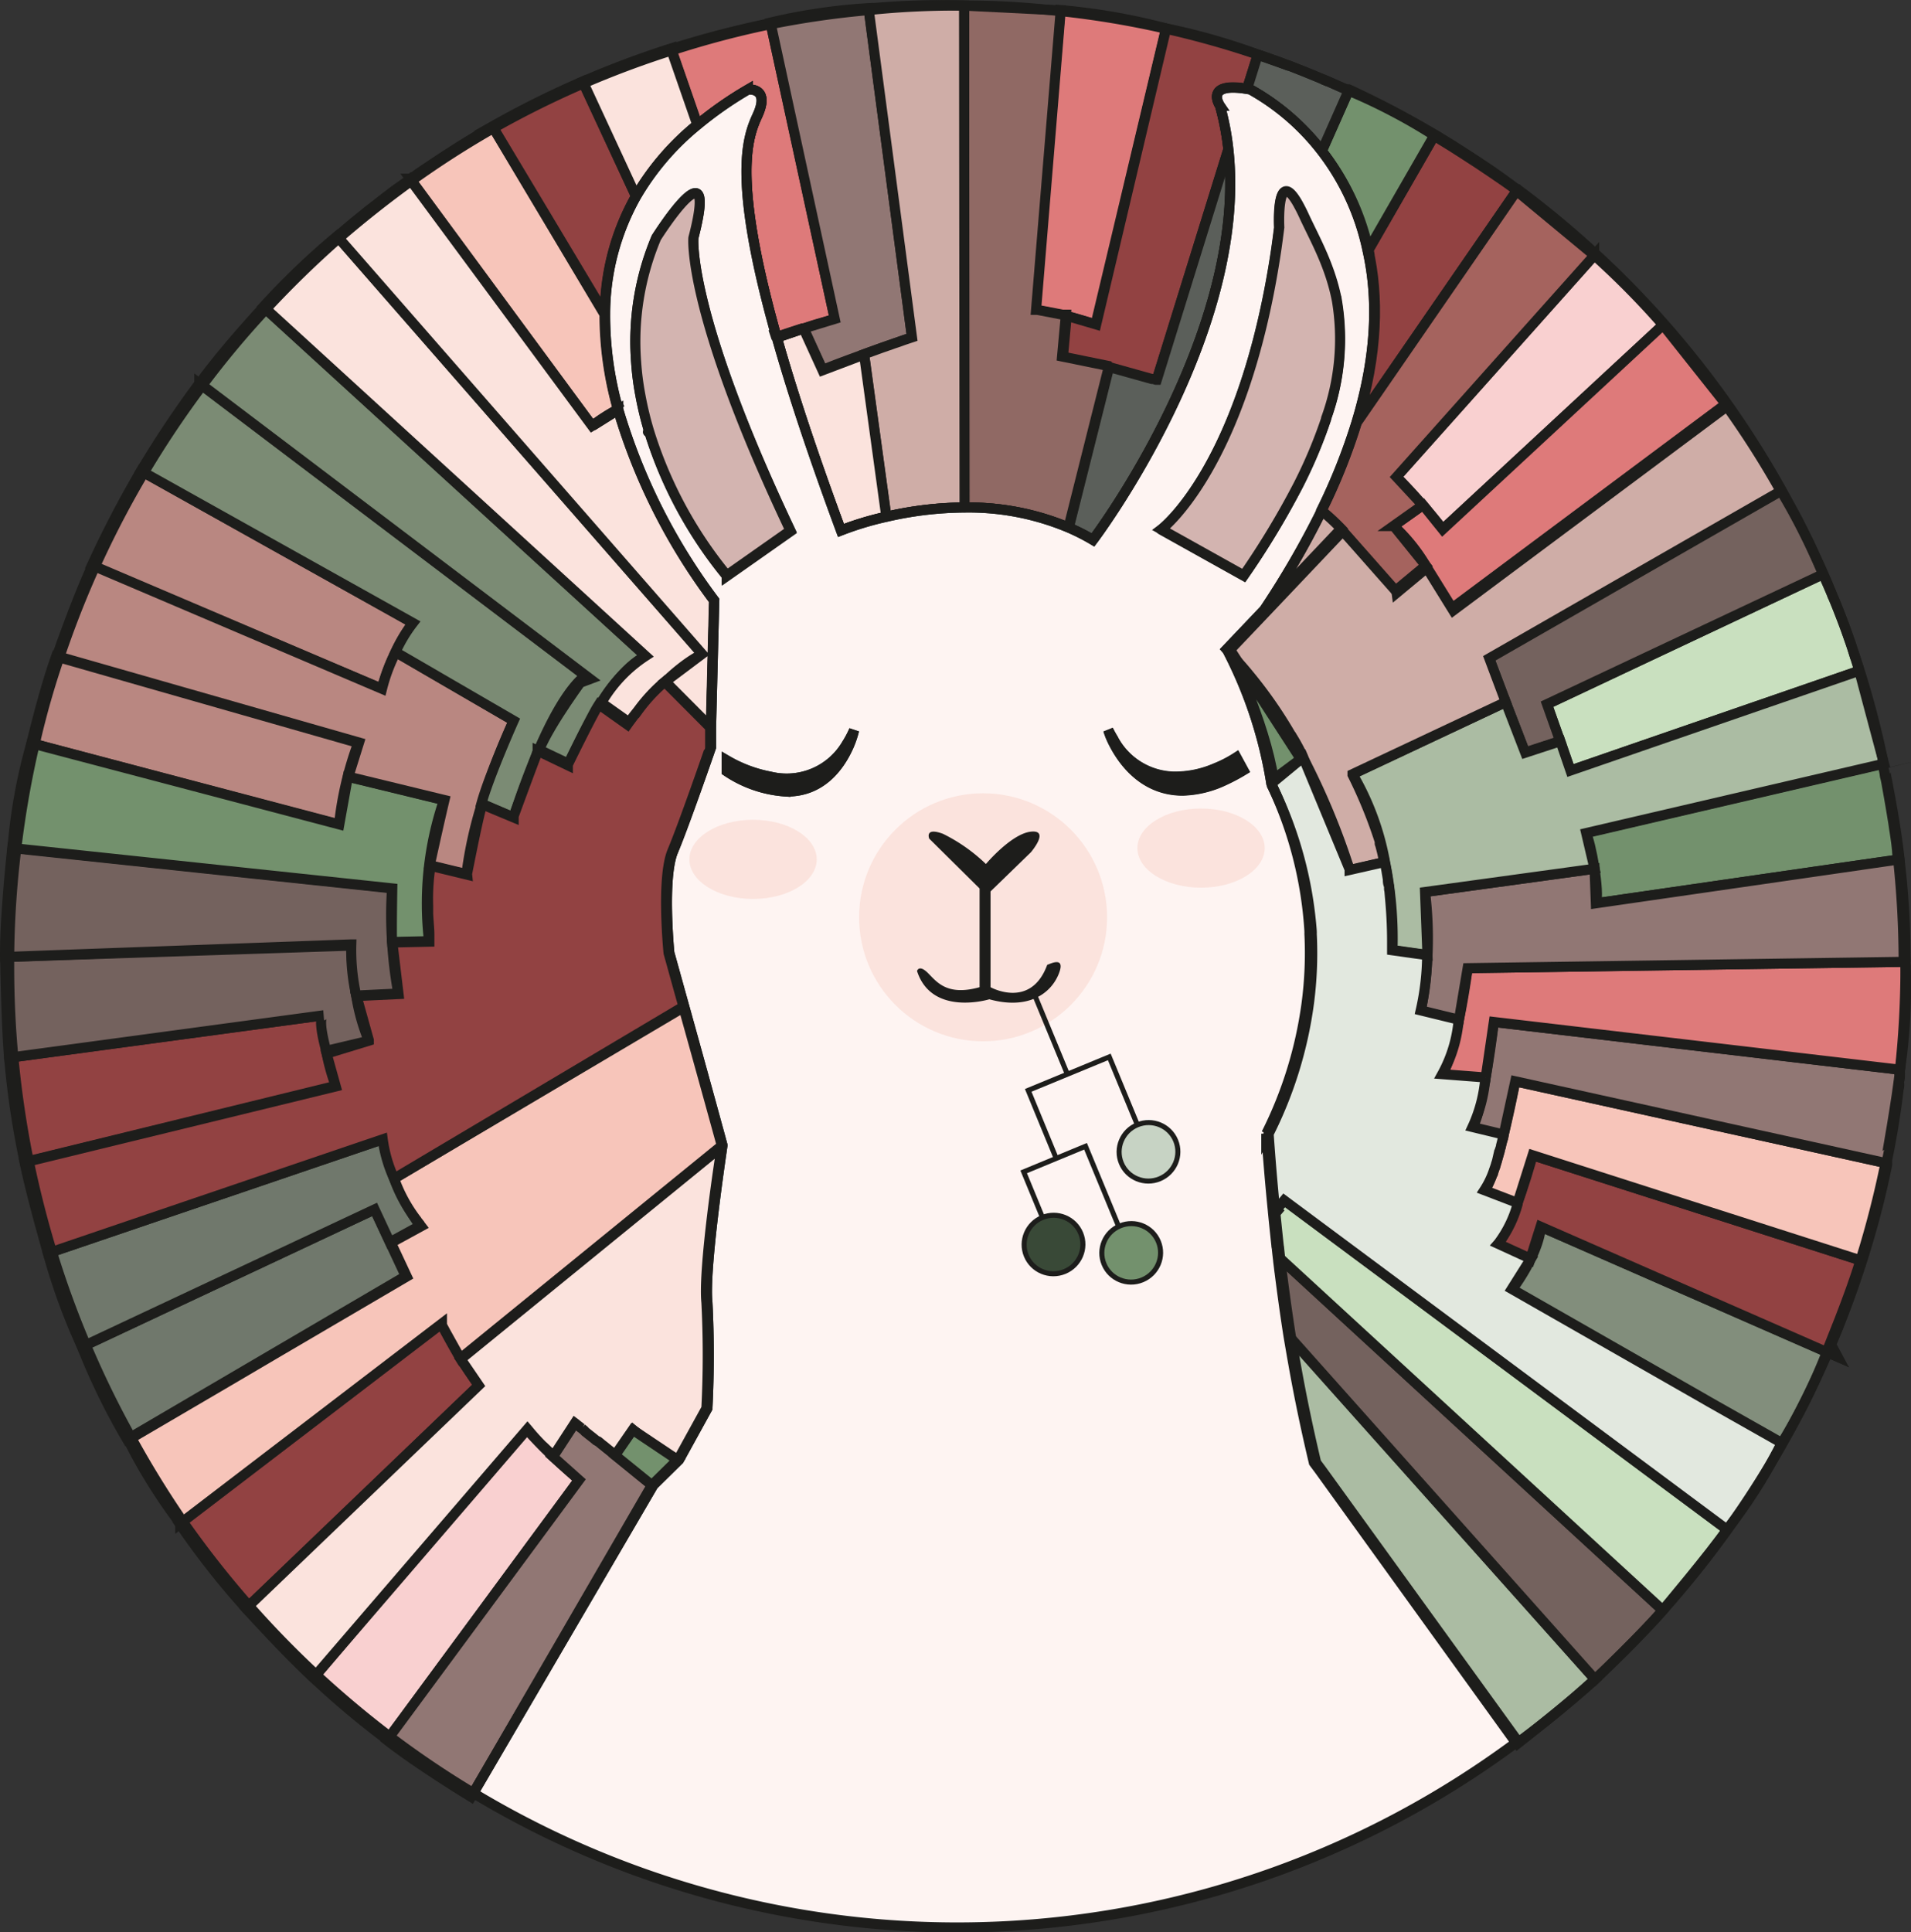 <svg xmlns="http://www.w3.org/2000/svg" viewBox="0 0 189.74 191.8"><rect x="0" y="0" width="189.74" height="191.8" fill="#333333" stroke="none"/><defs><style>.cls-1{fill:#abbca3;}.cls-1,.cls-10,.cls-11,.cls-12,.cls-13,.cls-14,.cls-15,.cls-16,.cls-17,.cls-18,.cls-19,.cls-2,.cls-20,.cls-21,.cls-22,.cls-23,.cls-24,.cls-27,.cls-28,.cls-29,.cls-3,.cls-30,.cls-4,.cls-5,.cls-6,.cls-7,.cls-8,.cls-9{stroke:#1d1d1b;stroke-miterlimit:10;}.cls-2{fill:#74625e;}.cls-3{fill:#c9e0bf;}.cls-4{fill:#828e7c;}.cls-5{fill:#924242;}.cls-6{fill:#f7c5ba;}.cls-7{fill:#917774;}.cls-8{fill:#de7a7a;}.cls-28,.cls-9{fill:#73916d;}.cls-10{fill:#cfada7;}.cls-11{fill:#f9d0d0;}.cls-12{fill:#a5635e;}.cls-13{fill:#e2e8df;}.cls-14{fill:#5b5f5a;}.cls-15,.cls-21{fill:none;}.cls-16{fill:#906964;}.cls-17{fill:#b98781;}.cls-18{fill:#70786c;}.cls-19{fill:#7b8b74;}.cls-20,.cls-25{fill:#fbe3dd;}.cls-21,.cls-27,.cls-28,.cls-29,.cls-30{stroke-width:0.5px;}.cls-22{fill:#fef4f2;}.cls-23{fill:#d3b4b0;}.cls-24,.cls-26{fill:#1d1d1b;}.cls-27{fill:#8c948b;}.cls-29{fill:#394937;}.cls-30{fill:#c7d3c4;}</style></defs><g id="Layer_2" data-name="Layer 2"><g id="Layer_1-2" data-name="Layer 1"><path class="cls-1" d="M158.38,166.72c-2.14,2-7.71,6.38-7.71,6.38l-.11-.15-19.53-27h0l-.55-.74c-.78-3.29-1.46-6.55-2-9.59-.18-1-.34-1.94-.51-2.94l30.32,33.95Z"/><path class="cls-2" d="M165.09,159.88c-1.72,2-6.71,6.84-6.71,6.84l-.11-.12L128,132.65c-.38-2.41-.71-4.87-1-7.22l.12-.11.21-.19L165,159.78Z"/><path class="cls-3" d="M171.47,151.84c-1.6,2.32-6.38,8-6.38,8l-.11-.1-37.69-34.65-.21.19-.12.09c-.06-.51-.12-1-.17-1.51h0c-.13-1.2-.25-2.36-.36-3.46l.53-.62.14-.16.16-.19.25-.3,43.87,32.61Z"/><path class="cls-4" d="M176.77,143.49,150,128.19s2.71-3.44,3-6.42l28.39,12.44A56.74,56.74,0,0,1,176.77,143.49Z"/><path class="cls-5" d="M184.72,125.11l-32.55-10.43s-1.81,6.8-3.51,8.92l3.25,1.49,1.05-3.32,28.39,12.44S183.69,128.6,184.72,125.11Z"/><path class="cls-6" d="M187.21,115.45l-36.76-8.11s-1.84,9.74-3.12,10.91l3.31,1.27,1.53-4.84,32.55,10.43A95.89,95.89,0,0,0,187.21,115.45Z"/><path class="cls-7" d="M188.65,106.19l-40.33-4.74s-.95,8.25-2.1,10.52l3.06.75,1.17-5.38,36.76,8.11S188.42,108.66,188.65,106.19Z"/><path class="cls-8" d="M189.2,95.48l-43.48.63s-.95,7.53-2.51,10.6l4.29.34.82-5.6,40.33,4.74A57.07,57.07,0,0,0,189.2,95.48Z"/><path class="cls-9" d="M188.6,85.31l-30.15,4.36c.42-1-.49-6.12-1-7l29.57-6.89S188.28,81.8,188.6,85.31Z"/><path class="cls-7" d="M158.32,86.24l-16.83,2.31a37.39,37.39,0,0,1-.42,11.81l3.78.92.87-5.17,43.48-.63a82.59,82.59,0,0,0-.6-10.17l-30.15,4.36Z"/><path class="cls-3" d="M184.6,66.59l-28.67,9.9-2.33-6.57L181,57A69.64,69.64,0,0,1,184.6,66.59Z"/><path class="cls-2" d="M176.7,48.52l-28.94,16.6,1.74,4.58,1.91,5,3.49-1.14-1.3-3.66L181,57A62.46,62.46,0,0,0,176.7,48.52Z"/><path class="cls-1" d="M149.5,69.7l-15.21,7.15a26.48,26.48,0,0,1,3.23,8.75,38.23,38.23,0,0,1,.74,8.71l3.47.49-.24-6.25,16.83-2.31-.83-3.54,29.57-6.89-2.46-9.22-28.67,9.9-1-2.91-3.49,1.14Z"/><path class="cls-10" d="M149.5,69.69l-15.21,7.16,0,.06a46.69,46.69,0,0,1,2.7,6.61,1.33,1.33,0,0,1,0,.19c0,.08.05.16.07.24s.11.42.16.63.15.67.22,1L134,86.4v0l0-.06a71,71,0,0,0-4.63-11.14l0,0s0,0,0-.06c-.37-.71-.77-1.42-1.18-2.15l0,0s0,0,0,0l0,0s0,0,0,0,0,0,0,0a43.85,43.85,0,0,0-4.17-6,28.85,28.85,0,0,0-2-2.22l-.07-.08,3.74-3.93h0a0,0,0,0,0,0,0h0l7.59-8h0l0,0c.57.48,5.17,4.41,5.39,6.1l3-2.49,2.62,4.23,27.17-20.26a89.67,89.67,0,0,1,5.35,8.41l-28.94,16.6Z"/><path class="cls-11" d="M165.12,32.26,143.24,52.55s-.73-1-2-2.42c-.71-.83-1.59-1.8-2.6-2.8l19.64-22A79.7,79.7,0,0,1,165.12,32.26Z"/><path class="cls-8" d="M141.29,50.13l-2.92,2.07a17.61,17.61,0,0,1,3.19,3.94l2.62,4.23,27.17-20.26-6.23-7.85L143.24,52.55Z"/><path class="cls-5" d="M150.61,18.91h0l-15.86,23c2.1-6.89,2.14-12.52,1.12-17.08l6.53-11.35h0l.28.18.12.07.29.18.2.12.45.28.25.15c.77.49,1.76,1.12,2.78,1.79l1.37.92C149,17.75,149.9,18.37,150.61,18.91Z"/><path class="cls-8" d="M115.77,2.82l-7,29.41a35.31,35.31,0,0,0-6-1.45L105.28,1A61.68,61.68,0,0,1,115.77,2.82Z"/><path class="cls-8" d="M82.88,31.66l-.38.11-.4.12-.4.12c-.43.12-1,.28-1.52.47l-.38.12-.13,0c-.83.26-1.72.56-2.54.84L77,33.1h0c-4.3-15.41-2.79-19.48-1.8-21.62,1.32-2.87-.94-2.58-.94-2.58a36.89,36.89,0,0,0-5,3.49L66.7,5l0-.15a96.39,96.39,0,0,1,9.84-2.56h0l0,.15h0Z"/><path class="cls-6" d="M61.35,40.64a18.54,18.54,0,0,0-2.56,1.64L40.86,17.92l-.13-.18.06,0,.38-.26c.19-.14.38-.28.57-.4,1.56-1.06,4.66-3.14,7.18-4.49l.1.17,11,18.45h0A34.37,34.37,0,0,0,61.35,40.64Z"/><path class="cls-12" d="M138.39,52.22l3.17,3.92-3,2.49-5.39-6.1,0,0h0c-.7-.65-1.35-1.24-1.95-1.76l0-.07a59,59,0,0,0,3.5-8.75h0l15.86-23h0l.06.05.07.06,7.59,6.29-19.64,22,2.6,2.8-2.92,2.07Z"/><path class="cls-5" d="M124.88,5.41v0l-1.06,3.39c-4.31-.71-2.69,1.67-2.69,1.67a26.56,26.56,0,0,1,.83,4.32l-7.14,23-.09,0-.27-.08-.14,0c-.77-.25-2.31-.71-4.15-1.16l-.09,0h0a43.79,43.79,0,0,0-4.56-.93l.38-4.15h0l.11,0,.05,0,.14,0,.12,0,2.52.74h0l6.94-29.36V2.82A62.72,62.72,0,0,1,124.88,5.41Z"/><path class="cls-13" d="M176.77,143.49a50.07,50.07,0,0,1-5.3,8.35l-.1-.07L127.5,119.16l-.25.3-.16.19-.14.16-.53.59c-.34-3.36-.55-6.17-.67-7.87h0a40.91,40.91,0,0,0,4-12.94,38.14,38.14,0,0,0,.28-6.92h0a1.49,1.49,0,0,0,0-.21v-.06A39.31,39.31,0,0,0,126.3,78s0,0,0-.06a1,1,0,0,1-.07-.15l3.16-2.61L134,86.3l0,.06v0l3.49-.79s.06.29.16.82l.15.91c0,.17,0,.36.08.57s0,.35.07.54L138,89c.12,1.26.22,2.78.22,4.45,0,.28,0,.58,0,.88l3.48.49a25.5,25.5,0,0,1-.64,5.48,0,0,0,0,0,0,0s0,0,0,0l3.77.92v0a13.52,13.52,0,0,1-1.63,5.41h0l4.28.33a14.33,14.33,0,0,1-1.28,4.92h0l3.07.74s0,.06,0,.17,0,.12-.05.2,0,.15-.06.24l-.06.24-.06.23c0,.15-.08.31-.13.48s0,.06,0,.09l-.24.83a3.66,3.66,0,0,1-.13.44,1.66,1.66,0,0,1-.06.21c0,.06-.05.13-.07.2s-.08.21-.11.32a8.67,8.67,0,0,1-.92,1.88l3.31,1.27a.08.08,0,0,1,0,0,.31.31,0,0,1,0,.08,11.43,11.43,0,0,1-1.79,3.76,1.92,1.92,0,0,1-.16.21l3.25,1.49v0l-1.89,3h0l0,0,18.73,10.7.9.52,7.07,4Z"/><path class="cls-10" d="M129.33,75.07c-.37-.72-.77-1.43-1.18-2.15A15.6,15.6,0,0,1,129.33,75.07Z"/><path class="cls-10" d="M129.75,99.58a38.14,38.14,0,0,0,.28-6.92A21,21,0,0,1,129.75,99.58Z"/><path class="cls-10" d="M133.16,52.48l-7.59,8a86.53,86.53,0,0,0,5.64-9.73l0-.07A21.54,21.54,0,0,1,133.16,52.48Z"/><path class="cls-9" d="M142.4,13.45h0l-6.53,11.35A24.23,24.23,0,0,0,131.24,15l2.66-6h0l.12.05A54.68,54.68,0,0,1,142.4,13.45Z"/><path class="cls-14" d="M108.52,53.6a20.84,20.84,0,0,0-2.4-1.22l4-15.92.09,0,4.15,1.16.14,0,.27.08.09,0,7.14-23C124,33.15,108.52,53.6,108.52,53.6Z"/><path class="cls-14" d="M133.9,9h0l-2.66,6a23.25,23.25,0,0,0-7.1-6.12l-.32-.05,1.06-3.39h0l.37.13,1.81.64.39.14.47.17.1,0c.22.09.45.17.67.27l.75.3,1.59.65.33.15.28.11.14.06.14.05.31.14.67.3.58.25.19.08.06,0h0l0,0h0Z"/><path class="cls-15" d="M131.64,8l.28.12c-.18-.08-.36-.16-.56-.23Z"/><path class="cls-10" d="M127.92,6.51c-1-.39-2-.75-3-1.08v0C125.85,5.72,126.9,6.1,127.92,6.51Z"/><path class="cls-10" d="M133.9,9l-.23-.11.24.1Z"/><path class="cls-7" d="M86.24.81l4.31,32.68s-2.13.71-4.75,1.67c-1.32.48-2.76,1-4.12,1.56L79.8,32.6l3.08-.94L76.5,2.24A57,57,0,0,1,86.24.81Z"/><path class="cls-16" d="M110.08,36.46l-4,15.92a25.59,25.59,0,0,0-10.35-2l0-49.81H96l7.44.37,1.68.08h.19v.08l-2.44,29.66.13,0H103l2.5.48.14,0,.08,0h.11l-.38,4.15,4.56.93Z"/><path class="cls-5" d="M63.14,19.47a23.85,23.85,0,0,0-3.09,11.69L49,12.71l-.1-.17a94.21,94.21,0,0,1,8.95-4.45l.07.16Z"/><path class="cls-17" d="M14,46.75,41,61.84a19.85,19.85,0,0,0-3.1,6.54L9.1,56.17A103.68,103.68,0,0,1,14,46.75Z"/><path class="cls-17" d="M5.57,65.17l30,8.58a33.42,33.42,0,0,0-1.91,8.12L3.12,73.78S4.34,68.61,5.57,65.17Z"/><path class="cls-5" d="M.91,105l31.2-4.21a19.06,19.06,0,0,0,1.23,7L2.45,115.36A81.87,81.87,0,0,1,.91,105Z"/><path class="cls-18" d="M8.14,133.7l29.05-13.64,3.09,6.62L12.62,142.89A65.72,65.72,0,0,1,8.14,133.7Z"/><path class="cls-5" d="M17.79,151.19l26-19.88a41.67,41.67,0,0,0,3.75,6.21L24.44,159.67A77.71,77.71,0,0,1,17.79,151.19Z"/><path class="cls-11" d="M31.14,166.57l21-24.85a50.58,50.58,0,0,0,5.35,5.16L38.47,172.72A84.26,84.26,0,0,1,31.14,166.57Z"/><path class="cls-2" d="M32.39,104.32l4.23-1a19.73,19.73,0,0,1-1.25-4.45,34.52,34.52,0,0,1-.49-5L.51,95s.11,6.95.4,10l31.2-4.21S31.44,100.81,32.39,104.32Z"/><path class="cls-2" d="M35.37,98.83l4.18-.2a42.13,42.13,0,0,1-.62-5.12,38.46,38.46,0,0,1,0-5.36l-37.71-4S.42,91.49.51,95l34.37-1.25A20.57,20.57,0,0,0,35.37,98.83Z"/><path class="cls-9" d="M38.93,93.51l3.67-.08a31.9,31.9,0,0,1,1.48-14l-9.54-2.32-.85,4.73L3.12,73.78A54,54,0,0,0,1.24,84.19l37.71,4S38.87,92.73,38.93,93.51Z"/><path class="cls-17" d="M39.3,64.73,51,71.54a68.8,68.8,0,0,0-3.15,8.23,40.58,40.58,0,0,0-1.54,7l-3.64-.88s.89-4.08,1.46-6.47l-9.54-2.32,1.06-3.39-30-8.58s2-5.75,3.53-9L37.93,68.38A17.28,17.28,0,0,1,39.3,64.73Z"/><path class="cls-19" d="M47.8,79.77,51,81.15a71.46,71.46,0,0,1,2.5-6.72c1.27-2.94,2.9-6,4.6-7.36l-38.31-29A102.68,102.68,0,0,0,14,46.75L41,61.84a14.27,14.27,0,0,0-1.73,2.89L51,71.54S48.56,77,47.8,79.77Z"/><path class="cls-19" d="M53.54,74.43l3,1.43s3.37-8.54,7.54-10.74L26.16,30.49s-4,4.29-6.33,7.56l38.31,29S54.63,71.73,53.54,74.43Z"/><path class="cls-20" d="M59.71,69.76l2.82,2s3.34-4.84,7.19-6.83L33.47,23.44a73.68,73.68,0,0,0-7.31,7L64.1,65.12A13.68,13.68,0,0,0,59.71,69.76Z"/><path class="cls-18" d="M38.71,123.32l3-1.64A21.75,21.75,0,0,1,38,113.1L4.76,124.41a61,61,0,0,0,3.38,9.29l29.05-13.64Z"/><path class="cls-7" d="M64.72,147.43,47,178l-.22.38s-5.21-3.17-8.35-5.63l.26-.36,18.8-25.47-2.71-2.42L57,141.2h0l0,0,0,0,.12.09c.08.07.19.16.33.26a2.31,2.31,0,0,0,.23.18l.38.3.14.11.3.24.09.07.23.18.49.39.21.17.36.29.38.31.38.3.39.31C62.54,145.65,64,146.83,64.72,147.43Z"/><path class="cls-20" d="M70.14,129.3a103.24,103.24,0,0,1,0,10.44l0,.06-2.82,5.12-.2-.11a25.87,25.87,0,0,1-4.25-2.87l-1.75,2.53-.39-.31-.38-.3-.38-.31-.26-.2-.1-.09-.21-.17L59.2,143l-.34-.28-.23-.18-.09-.07-.3-.24-.14-.11L58,142l-.24-.2a2.31,2.31,0,0,1-.23-.18c-.14-.1-.25-.19-.33-.26l-.12-.09,0,0,0,0h0l-2.13,3.27-.21-.2a20.67,20.67,0,0,1-2.31-2.41l-.06-.07h0l0,0L31.42,166.22l-.23.28-.05.07c-2.62-2.38-6.71-6.9-6.71-6.9l.1-.09.22-.21h0l22.78-21.84-1.78-2.61,0,0v0l25.92-21.11C71.49,114.74,69.79,126,70.14,129.3Z"/><path class="cls-10" d="M95.77,50.37a35.12,35.12,0,0,0-7.76.92L85.8,35.16l.49-.18,1.36-.49.81-.28.36-.13.34-.11.25-.09.33-.12.24-.08.57-.19L86.26,1l0-.16A79.08,79.08,0,0,1,95.72.54v0Z"/><path class="cls-20" d="M69.23,12.38a26.08,26.08,0,0,0-6.09,7.09L57.94,8.25l-.07-.16A93.42,93.42,0,0,1,66.65,4.8l0,.15Z"/><path class="cls-20" d="M88,51.29a30.52,30.52,0,0,0-4.51,1.36c-2.89-7.81-4.94-14.08-6.37-19.15l2.54-.86.13,0,1.88,4.12,4.12-1.56Z"/><path class="cls-20" d="M70.89,59.61l-.32,12.58-4.51-4.53,3.65-2.74L33.63,23.63l-.14-.16,0,0c.77-.69,1.61-1.39,2.44-2.05l.61-.5.6-.46,1.13-.88c.55-.41,1-.78,1.44-1.06l.34-.25.32-.23.2-.15.13-.1,0,0,.13.18L58.79,42.28l2.57-1.61A59.69,59.69,0,0,0,70.89,59.61Z"/><path class="cls-6" d="M71.65,113.67a.23.23,0,0,1,0,.07L45.71,134.85l0,0-.1-.17-1.38-2.48h0l-.24-.45-.11-.21,0-.08,0-.08v0l-25.64,19.6h0l-.2.15-.14.11a52.9,52.9,0,0,1-5.17-8.3l.18-.1.18-.11,9.56-5.6,4.66-2.74,13.08-7.67-1.57-3.35,3-1.64-.16-.21-.1-.13-.1-.14a.83.83,0,0,1-.08-.12A15,15,0,0,1,39.13,117l28.73-17C70,107.65,71.65,113.67,71.65,113.67Z"/><path class="cls-5" d="M66.76,84.49c-1.13,2.68-.38,10.11-.38,10.11.51,1.82,1,3.61,1.48,5.32L39.13,117v0l0,0A13.66,13.66,0,0,1,38,113.1L5.14,124.28l-.11,0-.28.09s-1.7-5.9-2.31-9l.32-.08.08,0,30.5-7.44-.91-3.26,4.19-1.28v0l0-.05-1.22-4.38,4.17-.2-.61-5.12,3.67-.08s0-.11,0-.32a.15.15,0,0,0,0-.06,4530964302791.64,4530964302791.64,0,0,0,0-.38c0-.49-.08-1.19-.12-2,0-.24,0-.5,0-.77a21.44,21.44,0,0,1,.24-4h0l3.63.88a.28.28,0,0,1,0-.06s0,0,0-.06c.15-.73.88-4.51,1.35-6.34l0-.11a.14.14,0,0,0,0-.06s0,0,0,0l.11-.37L51,81.15a0,0,0,0,1,0,0s0-.07,0-.13h0s0,0,0,0h0s0,0,0,0c.36-1,1.81-4.93,2.29-6.17,0-.09.07-.17.09-.23l0-.09,3,1.44h0a0,0,0,0,0,0,0h0s0,0,0,0l0-.07c.35-.72,2-4.08,2.83-5.55l.14-.23.12-.19h0l2.82,2,.17-.24.13-.17.28-.38.49-.62A16.44,16.44,0,0,1,66,67.68l0,0,4.51,4.53,0,2S67.88,81.83,66.76,84.49Z"/><path class="cls-21" d="M105.12,96.68c-.78,1.94-3,3.59-6.89,2.52,0,0-5.72,1.75-7.18-2.81,0,0,.19-.68,1.07.19S94,98.91,97.26,98v-9.8l-5-4.95s-.48-1.16,1.36-.48a16.87,16.87,0,0,1,4.27,3s2.52-3,4.46-3.21,0,2.05,0,2.05l-4,3.88V98s4,2.23,5.63-2.23C104.05,95.81,105.89,94.74,105.12,96.68Z"/><path class="cls-21" d="M126.07,124.5l.5-.42Z"/><path class="cls-21" d="M127,123.74v0l-.17.14a2.13,2.13,0,0,1-.22.18l.21-.19Z"/><path class="cls-21" d="M122.78,75.2a12.08,12.08,0,0,1-2.08,1.07h0a10.11,10.11,0,0,1-4.18.84,7,7,0,0,1-6-3.79c-.16-.26-.31-.54-.46-.84a7.5,7.5,0,0,0,.39,1c.8,1.71,2.89,5.07,7,5a10.22,10.22,0,0,0,4.11-1h0a18.35,18.35,0,0,0,1.92-1Z"/><path class="cls-21" d="M77,33.09h0l-.53.17Z"/><path class="cls-21" d="M77.13,33.05h0l-.11,0Z"/><path class="cls-21" d="M61.74,39.9l-.38.23a0,0,0,0,1,0,0Z"/><path class="cls-21" d="M64.45,42.82l-.55.4.54-.44A.08.08,0,0,0,64.45,42.82Z"/><path class="cls-21" d="M84.8,72.49a9.35,9.35,0,0,1-.58,1.68c-.84,1.84-2.66,4.5-6.24,4.4a11.86,11.86,0,0,1-5.82-2V75.48a13.53,13.53,0,0,0,4.33,1.62,6.91,6.91,0,0,0,7.58-3.23A9.9,9.9,0,0,0,84.8,72.49Z"/><path class="cls-21" d="M123.46,76.46a18.35,18.35,0,0,1-1.92,1h0a10.22,10.22,0,0,1-4.11,1c-4.12,0-6.21-3.33-7-5a7.5,7.5,0,0,1-.39-1c.15.3.3.58.46.84a7,7,0,0,0,6,3.79,10.11,10.11,0,0,0,4.18-.84h0a12.08,12.08,0,0,0,2.08-1.07Z"/><path class="cls-21" d="M84.8,72.49a9.35,9.35,0,0,1-.58,1.68c-.84,1.84-2.66,4.5-6.24,4.4a11.86,11.86,0,0,1-5.82-2V75.48a13.53,13.53,0,0,0,4.33,1.62,6.91,6.91,0,0,0,7.58-3.23A9.9,9.9,0,0,0,84.8,72.49Z"/><path class="cls-21" d="M105.12,96.68c-.78,1.94-3,3.59-6.89,2.52,0,0-5.72,1.75-7.18-2.81,0,0,.19-.68,1.07.19S94,98.91,97.26,98v-9.8l-5-4.95s-.48-1.16,1.36-.48a16.87,16.87,0,0,1,4.27,3s2.52-3,4.46-3.21,0,2.05,0,2.05l-4,3.88V98s4,2.23,5.63-2.23C104.05,95.81,105.89,94.74,105.12,96.68Z"/><path class="cls-15" d="M78.48,52.67l-3.6,2.53-2.72,1.91a42.16,42.16,0,0,1-7.71-14.29.08.08,0,0,1,0,0,32.94,32.94,0,0,1-.89-3.71s0,0,0,0a27.18,27.18,0,0,1-.4-3.17,26.55,26.55,0,0,1,2-12.34l0,0h0c.37-.58,6.2-9.66,3.69,0C68.84,23.52,68.12,30.81,78.48,52.67Z"/><path class="cls-15" d="M132.72,29.87c-.67-3.47-2.17-6.05-3.25-8.38-.24-.53-.47-1-.66-1.3C126.69,16.51,127,22.6,127,22.6c-.1.79-.2,1.55-.31,2.3a0,0,0,0,0,0,0c-3.23,21.58-11.41,27.68-11.41,27.68l8.19,4.57a81.35,81.35,0,0,0,5.43-9v0a48.08,48.08,0,0,0,2.75-6.54s0,0,0-.06A23.05,23.05,0,0,0,132.72,29.87Z"/><path class="cls-15" d="M76.49,33.27,77,33.1h0Z"/><path class="cls-22" d="M131,145.93h0l-.55-.74c-.78-3.29-1.46-6.55-2-9.59-.18-1-.34-1.94-.51-2.94-.38-2.41-.71-4.87-1-7.22l.12-.11-.12.09c-.06-.51-.12-1-.17-1.51a2.13,2.13,0,0,1-.22.18l.21-.19c-.13-1.2-.25-2.36-.36-3.46l.53-.62-.53.59c-.34-3.36-.55-6.17-.67-7.87h0a40.91,40.91,0,0,0,4-12.94,38.14,38.14,0,0,0,.28-6.92h0a1.49,1.49,0,0,0,0-.21v-.06A39.31,39.31,0,0,0,126.3,78s0,0,0-.06a1,1,0,0,1-.07-.15,43.26,43.26,0,0,0-4.37-13.25l-.07-.08,3.74-3.93h0a0,0,0,0,0,0,0h0a86.53,86.53,0,0,0,5.64-9.73l0-.07a59,59,0,0,0,3.5-8.75h0c2.1-6.89,2.14-12.52,1.12-17.08A24.23,24.23,0,0,0,131.24,15a23.25,23.25,0,0,0-7.1-6.12l-.32-.05c-4.31-.71-2.69,1.67-2.69,1.67a26.56,26.56,0,0,1,.83,4.32C124,33.15,108.52,53.6,108.52,53.6a20.84,20.84,0,0,0-2.4-1.22,25.59,25.59,0,0,0-10.35-2,35.12,35.12,0,0,0-7.76.92,30.52,30.52,0,0,0-4.51,1.36c-2.89-7.81-4.94-14.08-6.37-19.15l2.54-.86c-.83.26-1.72.56-2.54.84L77,33.1l-.53.17.53-.18c-4.3-15.41-2.79-19.48-1.8-21.62,1.32-2.87-.94-2.58-.94-2.58a36.89,36.89,0,0,0-5,3.49,26.08,26.08,0,0,0-6.09,7.09,23.85,23.85,0,0,0-3.09,11.69h0a34.37,34.37,0,0,0,1.3,9.47,18.54,18.54,0,0,0-2.56,1.64l2.57-1.61a59.69,59.69,0,0,0,9.53,18.94l-.32,12.58,0,2s-2.64,7.64-3.76,10.3-.38,10.11-.38,10.11c.51,1.82,1,3.61,1.48,5.32,2.15,7.73,3.79,13.75,3.79,13.75a.23.23,0,0,1,0,.07c-.14,1-1.84,12.28-1.49,15.56a103.24,103.24,0,0,1,0,10.44l0,.06-2.82,5.12-2.55,2.51L47,178a93.13,93.13,0,0,0,103.52-5ZM64.45,42.82s-.23.13,0,0a32.94,32.94,0,0,1-.89-3.71s0,0,0,0a27.18,27.18,0,0,1-.4-3.17,26.55,26.55,0,0,1,2-12.34l0,0h0c.37-.58,6.2-9.66,3.69,0,0,0-.72,7.29,9.64,29.15l-3.6,2.53-2.72,1.91A42.16,42.16,0,0,1,64.45,42.82ZM84.22,74.17c-.84,1.84-2.66,4.5-6.24,4.4a11.86,11.86,0,0,1-5.82-2V75.48a13.53,13.53,0,0,0,4.33,1.62,6.91,6.91,0,0,0,7.58-3.23,9.9,9.9,0,0,0,.73-1.38A9.35,9.35,0,0,1,84.22,74.17Zm20.9,22.51c-.78,1.94-3,3.59-6.89,2.52,0,0-5.72,1.75-7.18-2.81,0,0,.19-.68,1.07.19S94,98.91,97.26,98v-9.8l-5-4.95s-.48-1.16,1.36-.48a16.87,16.87,0,0,1,4.27,3s2.52-3,4.46-3.21,0,2.05,0,2.05l-4,3.88V98s4,2.23,5.63-2.23C104.05,95.81,105.89,94.74,105.12,96.68Zm21.56-71.75a0,0,0,0,1,0,0c.11-.75.21-1.51.31-2.3,0,0-.31-6.09,1.81-2.41.19.34.42.77.66,1.3,1.08,2.33,2.58,4.91,3.25,8.38a23.05,23.05,0,0,1-1.05,11.65s0,0,0,.06a48.08,48.08,0,0,1-2.75,6.54v0a81.35,81.35,0,0,1-5.43,9l-8.19-4.57S123.45,46.51,126.68,24.93Zm-5.14,52.56h0a10.22,10.22,0,0,1-4.11,1c-4.12,0-6.21-3.33-7-5a7.5,7.5,0,0,1-.39-1c.15.3.3.58.46.84a7,7,0,0,0,6,3.79,10.11,10.11,0,0,0,4.18-.84h0a12.08,12.08,0,0,0,2.08-1.07l.68,1.26A18.35,18.35,0,0,1,121.54,77.49Z"/><path class="cls-15" d="M61.74,39.9l-.38.23a0,0,0,0,1,0,0Z"/><path class="cls-23" d="M78.48,52.67l-3.6,2.53-2.72,1.91a42.16,42.16,0,0,1-7.71-14.29s-.23.13,0,0a32.94,32.94,0,0,1-.89-3.71s0,0,0,0a27.18,27.18,0,0,1-.4-3.17,26.55,26.55,0,0,1,2-12.34l0,0h0c.37-.58,6.2-9.66,3.69,0C68.84,23.52,68.12,30.81,78.48,52.67Z"/><path class="cls-24" d="M84.8,72.49a9.35,9.35,0,0,1-.58,1.68c-.84,1.84-2.66,4.5-6.24,4.4a11.86,11.86,0,0,1-5.82-2V75.48a13.53,13.53,0,0,0,4.33,1.62,6.91,6.91,0,0,0,7.58-3.23A9.9,9.9,0,0,0,84.8,72.49Z"/><path class="cls-24" d="M123.46,76.46a18.35,18.35,0,0,1-1.92,1h0a10.22,10.22,0,0,1-4.11,1c-4.12,0-6.21-3.33-7-5a7.5,7.5,0,0,1-.39-1c.15.3.3.58.46.84a7,7,0,0,0,6,3.79,10.11,10.11,0,0,0,4.18-.84h0a12.08,12.08,0,0,0,2.08-1.07Z"/><path class="cls-23" d="M131.67,41.52s0,0,0,.06a48.08,48.08,0,0,1-2.75,6.54v0a81.35,81.35,0,0,1-5.43,9l-8.19-4.57s8.18-6.1,11.41-27.68a0,0,0,0,1,0,0c.11-.75.21-1.51.31-2.3,0,0-.31-6.09,1.81-2.41.19.34.42.77.66,1.3,1.08,2.33,2.58,4.91,3.25,8.38A23.05,23.05,0,0,1,131.67,41.52Z"/><path class="cls-15" d="M189.19,95.93a94,94,0,0,1-.55,10.26,1.94,1.94,0,0,1,0,.24,1.24,1.24,0,0,1,0,.27c0,.2,0,.4-.07.6s0,.21,0,.32,0,.37-.08.56c0,0,0,.09,0,.13-.28,2.3-.65,4.59-1.12,6.84a.59.59,0,0,1,0,.13l0,.17a1.29,1.29,0,0,1,0,.19c-.28,1.39-.6,2.77-.94,4.14l-.36,1.36c-.07.24-.13.49-.2.73s-.07.23-.1.35-.13.43-.19.65-.11.39-.17.58c-.11.38-.23.76-.34,1.13l-.12.39-.05.14a95.24,95.24,0,0,1-13.33,26.66,95,95,0,0,1-6.39,8q-3.18,3.57-6.71,6.82a89.93,89.93,0,0,1-7.71,6.35l-19.53-27h0l-.55-.74c-.78-3.29-1.46-6.55-2-9.59-.18-1-.34-1.94-.51-2.94-.38-2.41-.71-4.87-1-7.22l.12-.11-.12.09c-.06-.51-.12-1-.17-1.51a2.13,2.13,0,0,1-.22.18l.21-.19c-.13-1.2-.25-2.36-.36-3.46l.53-.62-.53.59c-.34-3.36-.55-6.17-.67-7.87h0a40.91,40.91,0,0,0,4-12.94,38.14,38.14,0,0,0,.28-6.92h0a1.49,1.49,0,0,0,0-.21v-.06A39.31,39.31,0,0,0,126.3,78s0,0,0-.06a1,1,0,0,1-.07-.15,43.26,43.26,0,0,0-4.37-13.25l-.07-.08,3.74-3.93h0a0,0,0,0,0,0,0h0a86.53,86.53,0,0,0,5.64-9.73l0-.07a59,59,0,0,0,3.5-8.75h0c2.1-6.89,2.14-12.52,1.12-17.08A24.23,24.23,0,0,0,131.24,15a23.25,23.25,0,0,0-7.1-6.12l-.32-.05c-4.31-.71-2.69,1.67-2.69,1.67a26.56,26.56,0,0,1,.83,4.32C124,33.15,108.52,53.6,108.52,53.6a20.84,20.84,0,0,0-2.4-1.22,25.59,25.59,0,0,0-10.35-2,35.12,35.12,0,0,0-7.76.92,30.52,30.52,0,0,0-4.51,1.36c-2.89-7.81-4.94-14.08-6.37-19.15l2.54-.86c-.83.26-1.72.56-2.54.84L77,33.1h0c-4.3-15.41-2.79-19.48-1.8-21.62,1.32-2.87-.94-2.58-.94-2.58a36.89,36.89,0,0,0-5,3.49,26.08,26.08,0,0,0-6.09,7.09,23.85,23.85,0,0,0-3.09,11.69h0a34.37,34.37,0,0,0,1.3,9.47,18.54,18.54,0,0,0-2.56,1.64l2.57-1.61a59.69,59.69,0,0,0,9.53,18.94l-.32,12.58,0,2s-2.64,7.64-3.76,10.3-.38,10.11-.38,10.11c.51,1.82,1,3.61,1.48,5.32,2.15,7.73,3.79,13.75,3.79,13.75a.23.23,0,0,1,0,.07c-.14,1-1.84,12.28-1.49,15.56a103.24,103.24,0,0,1,0,10.44l0,.06-2.82,5.12-2.55,2.51L47,178a93,93,0,0,1-8.31-5.61q-3.79-2.88-7.3-6.13h0q-3.5-3.25-6.67-6.85h0a94.78,94.78,0,0,1-6.62-8.43h0A95.53,95.53,0,0,1,13,142.68a93.26,93.26,0,0,1-4.47-9.15h0a94.17,94.17,0,0,1-3.37-9.24q-1.35-4.43-2.3-9A97.32,97.32,0,0,1,1.33,105q-.42-4.45-.42-9c0-.3,0-.6,0-.9a93.87,93.87,0,0,1,.7-10.8A95,95,0,0,1,3.44,73.87q1-4.4,2.45-8.61a95.34,95.34,0,0,1,14.19-27,89,89,0,0,1,6.3-7.55,98.62,98.62,0,0,1,7.25-7.06h0q3.47-3,7.22-5.71A92.43,92.43,0,0,1,49,12.71,93.55,93.55,0,0,1,66.7,5,91.82,91.82,0,0,1,76.52,2.4h0A89.06,89.06,0,0,1,86.26,1C89.15.69,92.09.55,95.05.55H96q3.77,0,7.44.37l1.86.18a88.8,88.8,0,0,1,10.5,1.76,90.49,90.49,0,0,1,9.12,2.57l.37.12,1.81.64.39.14,2,.77,1.59.65.61.26.14.06.45.19.67.3.58.25.19.08.06,0,.06,0a.22.22,0,0,0,.11,0h0l.12.05q4.29,2,8.33,4.38l.29.17.12.07.29.18.2.12.45.28.25.15c.77.49,1.76,1.12,2.78,1.79l1.37.92c.83.58,1.65,1.17,2.46,1.78l.07,0,.07.06a93.07,93.07,0,0,1,7.59,6.29,0,0,0,0,1,0,0l.09.08.7.65.87.83.13.12q2.19,2.13,4.23,4.38l.06.06.14.16a94.86,94.86,0,0,1,13,18.47c.17.3.33.6.49.9.28.51.54,1,.8,1.53l.66,1.33c.1.21.2.41.29.61l.13.28c.08.18.17.35.24.53.63,1.32,1.21,2.64,1.75,4,0,.1.09.21.13.31.15.34.28.67.41,1s.19.49.29.74c.21.54.42,1.09.61,1.63.1.29.2.58.31.88s.21.6.3.9a91.67,91.67,0,0,1,3,11h0l0,.11a.31.31,0,0,1,0,.09s0,.1,0,.17,0,0,0,.06,0,.06,0,.09.05.24.07.36l.09.44c0,.19.07.38.11.57s.07.35.1.53.09.49.13.73c.15.83.31,1.76.46,2.7.05.28.09.57.13.85s.08.49.11.73c.08.5.14,1,.19,1.5,0,.22.05.45.07.68a2.32,2.32,0,0,1,.05.38,95.88,95.88,0,0,1,.53,9.79C189.19,95.63,189.19,95.78,189.19,95.93Z"/><ellipse class="cls-25" cx="74.77" cy="85.31" rx="6.32" ry="3.93"/><ellipse class="cls-25" cx="119.25" cy="84.19" rx="6.32" ry="3.93"/><circle class="cls-25" cx="97.61" cy="91.06" r="12.31"/><path class="cls-26" d="M105.12,96.68c-.78,1.94-3,3.59-6.89,2.52,0,0-5.72,1.75-7.18-2.81,0,0,.19-.68,1.07.19S94,98.91,97.26,98v-9.8l-5-4.95s-.48-1.16,1.36-.48a16.87,16.87,0,0,1,4.27,3s2.52-3,4.46-3.21,0,2.05,0,2.05l-4,3.88V98s4,2.23,5.63-2.23C104.05,95.81,105.89,94.74,105.12,96.68Z"/><polygon class="cls-9" points="61.07 144.47 62.82 141.94 67.27 144.92 64.72 147.43 61.07 144.47"/><path class="cls-9" d="M122,64.29s3.59,7.36,4.46,13.06l2.69-2Z"/><line class="cls-27" x1="105.93" y1="106.52" x2="102.79" y2="98.92"/><polyline class="cls-21" points="112.93 111.67 110.14 104.92 102.09 108.24 104.87 114.99"/><polyline class="cls-21" points="105.01 124.5 101.64 116.33 107.78 113.79 111.16 121.97"/><ellipse class="cls-28" cx="112.31" cy="124.38" rx="2.92" ry="2.9" transform="translate(-38.93 52.2) rotate(-22.41)"/><ellipse class="cls-29" cx="104.6" cy="123.55" rx="2.92" ry="2.9" transform="translate(-39.2 49.2) rotate(-22.41)"/><ellipse class="cls-30" cx="114.03" cy="114.35" rx="2.92" ry="2.9" transform="translate(-34.98 52.1) rotate(-22.41)"/></g></g></svg>